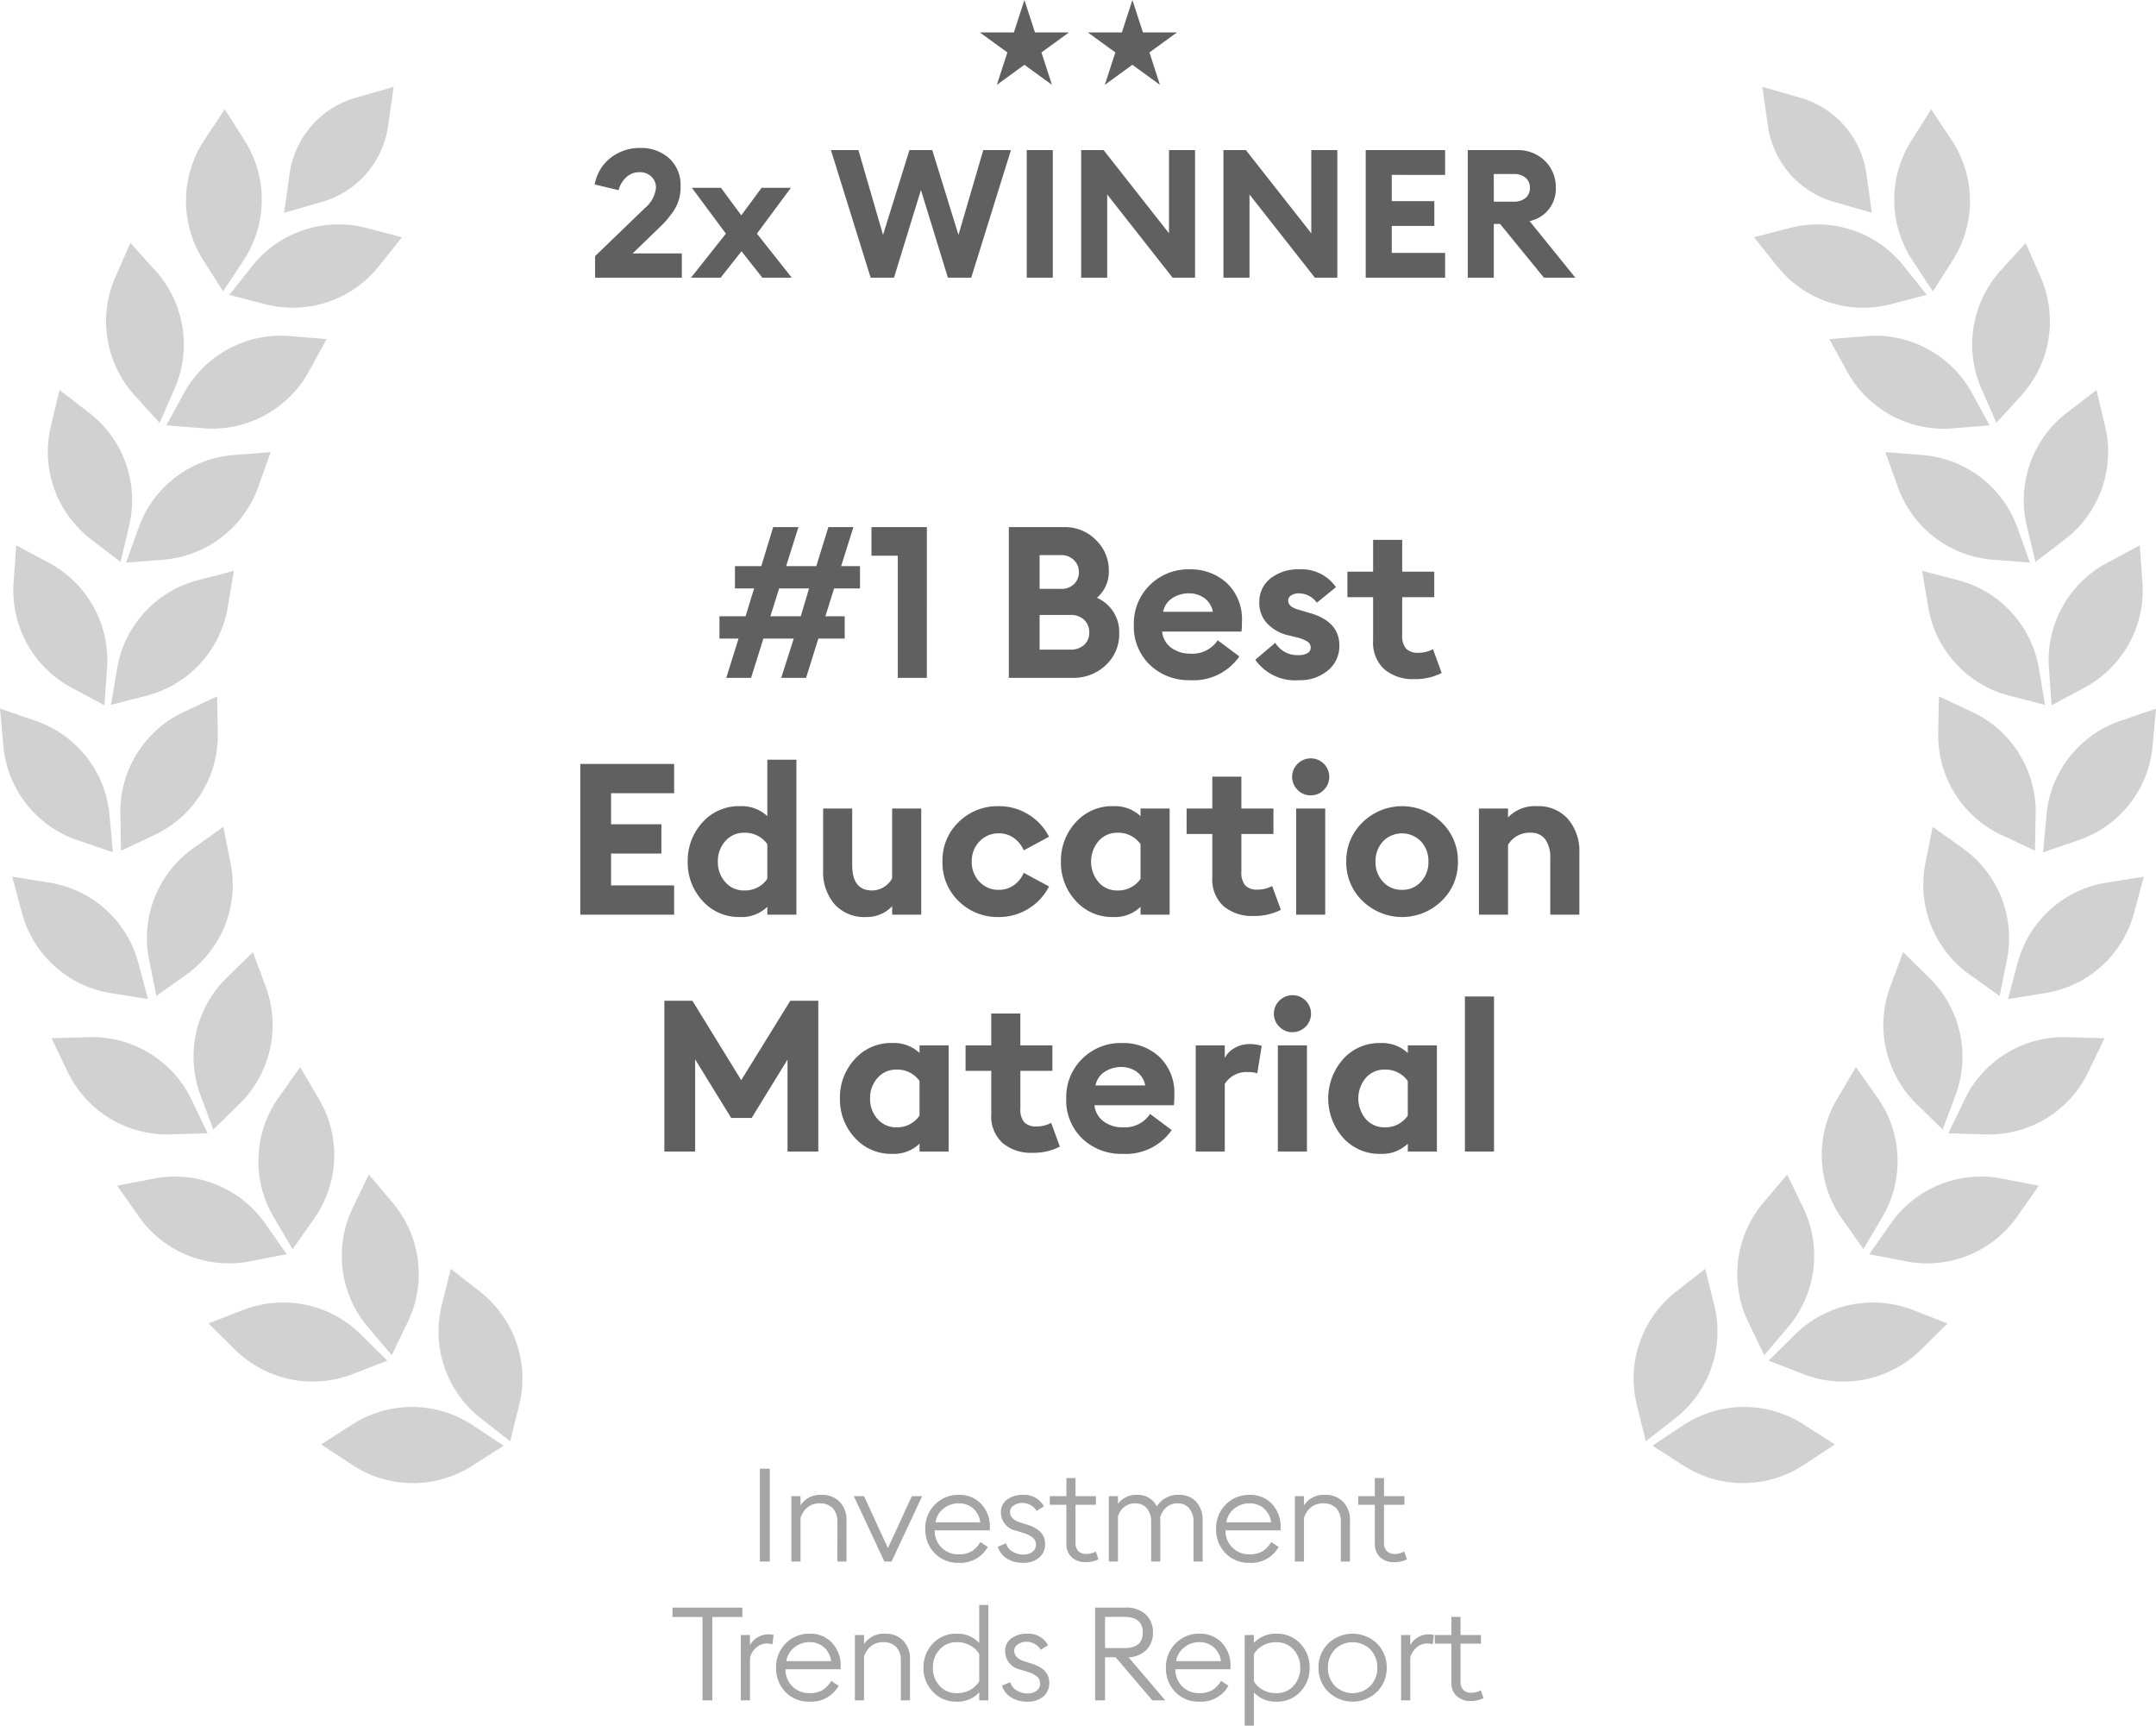 <svg xmlns="http://www.w3.org/2000/svg" xmlns:xlink="http://www.w3.org/1999/xlink" width="264.047" height="211.306" viewBox="0 0 264.047 211.306">
  <defs>
    <clipPath id="clip-path">
      <rect id="Rectangle_10" data-name="Rectangle 10" width="264.047" height="207.042" fill="none"/>
    </clipPath>
    <clipPath id="clip-path-2">
      <rect id="Rectangle_11" data-name="Rectangle 11" width="264.047" height="207.042" fill="rgba(178,178,178,0.6)"/>
    </clipPath>
  </defs>
  <g id="Group_162" data-name="Group 162" transform="translate(20128 213)">
    <path id="Path_287" data-name="Path 287" d="M-38.936,0V-11.36h1.216V0Zm3.856,0V-8h1.12v1.12a2.879,2.879,0,0,1,2.624-1.28,2.919,2.919,0,0,1,2.168.848,3.13,3.13,0,0,1,.84,2.3V0h-1.12V-4.848a2.33,2.33,0,0,0-.568-1.68,2.081,2.081,0,0,0-1.576-.592,2.318,2.318,0,0,0-1.512.488,2.658,2.658,0,0,0-.856,1.3V0Zm11.392,0-3.744-8h1.248l2.928,6.352L-20.328-8h1.264l-3.744,8Zm9.12.16a3.923,3.923,0,0,1-2.976-1.192A4.134,4.134,0,0,1-18.68-4a4.079,4.079,0,0,1,1.168-2.96,3.974,3.974,0,0,1,2.976-1.2,3.618,3.618,0,0,1,2.688,1.088,4.034,4.034,0,0,1,1.072,2.96v.3h-6.752A2.849,2.849,0,0,0-16.7-1.72a2.867,2.867,0,0,0,2.128.84,2.985,2.985,0,0,0,1.576-.376,3.2,3.2,0,0,0,1.064-1.128l.912.592A3.819,3.819,0,0,1-14.568.16ZM-17.432-4.8h5.488a2.68,2.68,0,0,0-.88-1.7,2.594,2.594,0,0,0-1.76-.624,2.918,2.918,0,0,0-1.848.632A2.673,2.673,0,0,0-17.432-4.8ZM-6.7.16a3.683,3.683,0,0,1-1.96-.5A2.63,2.63,0,0,1-9.8-1.808l1.008-.416A1.742,1.742,0,0,0-8-1.216a2.476,2.476,0,0,0,1.32.368,1.81,1.81,0,0,0,1.112-.328,1.065,1.065,0,0,0,.44-.9,1.072,1.072,0,0,0-.344-.808,3.161,3.161,0,0,0-1.16-.6L-7.5-3.76a2.3,2.3,0,0,1-1.92-2.272,1.847,1.847,0,0,1,.76-1.552A3.075,3.075,0,0,1-6.744-8.16,2.733,2.733,0,0,1-4.152-6.752l-.9.56a2,2,0,0,0-1.76-.976,1.774,1.774,0,0,0-1.04.312A.921.921,0,0,0-8.3-6.08q0,.9,1.248,1.3l.912.288q2.128.672,2.128,2.32a2.11,2.11,0,0,1-.744,1.72A2.949,2.949,0,0,1-6.7.16ZM.92.08A2.4,2.4,0,0,1-.736-.512,2.174,2.174,0,0,1-1.4-2.224v-4.72H-3.432V-8H-1.4v-2.224H-.28V-8h2.5v1.056H-.28V-2.32A1.382,1.382,0,0,0,.08-1.264a1.317,1.317,0,0,0,.936.336,2.387,2.387,0,0,0,1.184-.3l.336.96A3.443,3.443,0,0,1,.92.08ZM14.168,0V-4.832a2.478,2.478,0,0,0-.528-1.68,1.79,1.79,0,0,0-1.424-.608,2.009,2.009,0,0,0-1.352.472,2.614,2.614,0,0,0-.792,1.288,2.646,2.646,0,0,1,.032.352V0H8.984V-4.832a2.478,2.478,0,0,0-.528-1.68A1.79,1.79,0,0,0,7.032-7.12a2.1,2.1,0,0,0-1.32.424A2.33,2.33,0,0,0,4.92-5.552V0H3.8V-8H4.92v.928A2.769,2.769,0,0,1,7.3-8.16,2.546,2.546,0,0,1,9.672-6.752a3.037,3.037,0,0,1,2.7-1.408,2.756,2.756,0,0,1,2.128.848,3.261,3.261,0,0,1,.784,2.3V0Zm6.88.16a3.923,3.923,0,0,1-2.976-1.192A4.134,4.134,0,0,1,16.936-4,4.079,4.079,0,0,1,18.1-6.96a3.974,3.974,0,0,1,2.976-1.2,3.618,3.618,0,0,1,2.688,1.088,4.034,4.034,0,0,1,1.072,2.96v.3H18.088A2.849,2.849,0,0,0,18.92-1.72a2.867,2.867,0,0,0,2.128.84,2.985,2.985,0,0,0,1.576-.376,3.2,3.2,0,0,0,1.064-1.128l.912.592A3.819,3.819,0,0,1,21.048.16ZM18.184-4.8h5.488a2.68,2.68,0,0,0-.88-1.7,2.594,2.594,0,0,0-1.76-.624,2.918,2.918,0,0,0-1.848.632A2.673,2.673,0,0,0,18.184-4.8Zm8.4,4.8V-8H27.7v1.12a2.879,2.879,0,0,1,2.624-1.28,2.919,2.919,0,0,1,2.168.848,3.13,3.13,0,0,1,.84,2.3V0h-1.12V-4.848a2.33,2.33,0,0,0-.568-1.68,2.081,2.081,0,0,0-1.576-.592,2.318,2.318,0,0,0-1.512.488,2.659,2.659,0,0,0-.856,1.3V0ZM38.7.08A2.4,2.4,0,0,1,37.04-.512a2.174,2.174,0,0,1-.664-1.712v-4.72H34.344V-8h2.032v-2.224H37.5V-8h2.5v1.056H37.5V-2.32a1.382,1.382,0,0,0,.36,1.056,1.317,1.317,0,0,0,.936.336,2.387,2.387,0,0,0,1.184-.3l.336.96A3.443,3.443,0,0,1,38.7.08ZM-45.96,17V6.792h-3.68V5.64h8.56V6.792h-3.68V17Zm4.688,0V9h1.12v1.248a2.375,2.375,0,0,1,.9-.936,2.481,2.481,0,0,1,1.344-.392,2.9,2.9,0,0,1,.656.064l-.144,1.152a2.282,2.282,0,0,0-.688-.1,1.95,1.95,0,0,0-1.264.472,2.446,2.446,0,0,0-.8,1.272V17Zm8.432.16a3.923,3.923,0,0,1-2.976-1.192A4.134,4.134,0,0,1-36.952,13a4.079,4.079,0,0,1,1.168-2.96,3.974,3.974,0,0,1,2.976-1.2A3.618,3.618,0,0,1-30.12,9.928a4.034,4.034,0,0,1,1.072,2.96v.3H-35.8a2.849,2.849,0,0,0,.832,2.088,2.867,2.867,0,0,0,2.128.84,2.985,2.985,0,0,0,1.576-.376A3.2,3.2,0,0,0-30.2,14.616l.912.592A3.819,3.819,0,0,1-32.84,17.16ZM-35.7,12.2h5.488a2.68,2.68,0,0,0-.88-1.7,2.594,2.594,0,0,0-1.76-.624,2.918,2.918,0,0,0-1.848.632A2.673,2.673,0,0,0-35.7,12.2Zm8.4,4.8V9h1.12v1.12A2.879,2.879,0,0,1-23.56,8.84a2.919,2.919,0,0,1,2.168.848,3.13,3.13,0,0,1,.84,2.3V17h-1.12V12.152a2.33,2.33,0,0,0-.568-1.68,2.081,2.081,0,0,0-1.576-.592,2.318,2.318,0,0,0-1.512.488,2.658,2.658,0,0,0-.856,1.3V17Zm12.448.16a3.827,3.827,0,0,1-2.9-1.208A4.133,4.133,0,0,1-18.9,13a4.133,4.133,0,0,1,1.144-2.952,3.827,3.827,0,0,1,2.9-1.208,3.591,3.591,0,0,1,2.784,1.136V5.32h1.12V17h-1.12v-.976A3.591,3.591,0,0,1-14.856,17.16Zm.048-1.04a3.246,3.246,0,0,0,1.632-.4,3,3,0,0,0,1.1-1.056V11.336a3,3,0,0,0-1.1-1.056,3.246,3.246,0,0,0-1.632-.4,2.739,2.739,0,0,0-2.12.9A3.169,3.169,0,0,0-17.752,13a3.169,3.169,0,0,0,.824,2.216A2.739,2.739,0,0,0-14.808,16.12Zm8.624,1.04a3.683,3.683,0,0,1-1.96-.5,2.63,2.63,0,0,1-1.144-1.464l1.008-.416a1.742,1.742,0,0,0,.792,1.008,2.476,2.476,0,0,0,1.32.368,1.81,1.81,0,0,0,1.112-.328,1.065,1.065,0,0,0,.44-.9,1.072,1.072,0,0,0-.344-.808,3.161,3.161,0,0,0-1.16-.6l-.864-.272A2.3,2.3,0,0,1-8.9,10.968a1.847,1.847,0,0,1,.76-1.552A3.075,3.075,0,0,1-6.232,8.84,2.733,2.733,0,0,1-3.64,10.248l-.9.56A2,2,0,0,0-6.3,9.832a1.774,1.774,0,0,0-1.04.312.921.921,0,0,0-.448.776q0,.9,1.248,1.3l.912.288q2.128.672,2.128,2.32a2.11,2.11,0,0,1-.744,1.72A2.949,2.949,0,0,1-6.184,17.16ZM2.12,17V5.64H5.832A3.5,3.5,0,0,1,8.3,6.464a2.883,2.883,0,0,1,.9,2.232,2.9,2.9,0,0,1-.792,2.12,3.31,3.31,0,0,1-2.184.92L10.712,17H9.128l-4.5-5.28h-1.3V17Zm1.216-6.4H5.688q2.272,0,2.272-1.9,0-1.92-2.272-1.92H3.336ZM14.9,17.16a3.923,3.923,0,0,1-2.976-1.192A4.134,4.134,0,0,1,10.792,13a4.079,4.079,0,0,1,1.168-2.96,3.974,3.974,0,0,1,2.976-1.2,3.618,3.618,0,0,1,2.688,1.088,4.034,4.034,0,0,1,1.072,2.96v.3H11.944A2.859,2.859,0,0,0,14.9,16.12a2.985,2.985,0,0,0,1.576-.376,3.2,3.2,0,0,0,1.064-1.128l.912.592A3.819,3.819,0,0,1,14.9,17.16ZM12.04,12.2h5.488a2.68,2.68,0,0,0-.88-1.7,2.594,2.594,0,0,0-1.76-.624,2.918,2.918,0,0,0-1.848.632A2.673,2.673,0,0,0,12.04,12.2Zm8.4,7.9V9h1.12v.976A3.591,3.591,0,0,1,24.344,8.84a3.827,3.827,0,0,1,2.9,1.208A4.133,4.133,0,0,1,28.392,13a4.133,4.133,0,0,1-1.144,2.952,3.827,3.827,0,0,1-2.9,1.208,3.591,3.591,0,0,1-2.784-1.136V20.1ZM24.3,16.12a2.739,2.739,0,0,0,2.12-.9A3.169,3.169,0,0,0,27.24,13a3.169,3.169,0,0,0-.824-2.216,2.739,2.739,0,0,0-2.12-.9,3.246,3.246,0,0,0-1.632.4,3,3,0,0,0-1.1,1.056v3.328a3,3,0,0,0,1.1,1.056A3.246,3.246,0,0,0,24.3,16.12Zm12.352-.168a4.309,4.309,0,0,1-5.984,0A4.058,4.058,0,0,1,29.48,13a4.058,4.058,0,0,1,1.184-2.952,4.309,4.309,0,0,1,5.984,0A4.058,4.058,0,0,1,37.832,13,4.058,4.058,0,0,1,36.648,15.952Zm-5.176-.736a3.09,3.09,0,0,0,4.368,0A3.135,3.135,0,0,0,36.68,13a3.135,3.135,0,0,0-.84-2.216,3.09,3.09,0,0,0-4.368,0A3.135,3.135,0,0,0,30.632,13,3.135,3.135,0,0,0,31.472,15.216ZM39.592,17V9h1.12v1.248a2.375,2.375,0,0,1,.9-.936,2.481,2.481,0,0,1,1.344-.392,2.9,2.9,0,0,1,.656.064l-.144,1.152a2.282,2.282,0,0,0-.688-.1,1.95,1.95,0,0,0-1.264.472,2.446,2.446,0,0,0-.8,1.272V17Zm8.48.08a2.4,2.4,0,0,1-1.656-.592,2.174,2.174,0,0,1-.664-1.712v-4.72H43.72V9h2.032V6.776h1.12V9h2.5v1.056h-2.5V14.68a1.382,1.382,0,0,0,.36,1.056,1.317,1.317,0,0,0,.936.336,2.387,2.387,0,0,0,1.184-.3l.336.96A3.443,3.443,0,0,1,48.072,17.08Z" transform="translate(-19996 -21.798)" fill="#a5a5a5"/>
    <path id="Path_288" data-name="Path 288" d="M-36.322,0l1.534-4.81h-3.718L-40.014,0h-3.042l1.508-4.81h-2.34V-7.54h3.2l1.04-3.406h-2.34v-2.73h3.224l1.456-4.784h3.094l-1.508,4.784h3.692l1.482-4.784h3.068l-1.508,4.784h2.314v2.73h-3.172L-30.914-7.54h2.366v2.73h-3.224L-33.28,0Zm-.26-10.946L-37.648-7.54h3.718l1.014-3.406ZM-22.048,0V-14.95h-3.224v-3.51h6.786V0Zm13.6,0V-18.46h6.76a5.324,5.324,0,0,1,3.9,1.573A5.137,5.137,0,0,1,3.8-13.1,4.232,4.232,0,0,1,2.34-9.8,4.549,4.549,0,0,1,5.07-5.434,5.133,5.133,0,0,1,3.432-1.56,5.687,5.687,0,0,1-.65,0Zm3.77-3.458H-.91A2.372,2.372,0,0,0,.78-4.043,1.99,1.99,0,0,0,1.4-5.564,2.031,2.031,0,0,0,.78-7.1,2.341,2.341,0,0,0-.91-7.7H-4.68Zm0-7.436h2.626a2.17,2.17,0,0,0,1.586-.585,1.97,1.97,0,0,0,.6-1.469,2,2,0,0,0-.611-1.469,2.129,2.129,0,0,0-1.573-.611H-4.68ZM13.754.286A6.856,6.856,0,0,1,8.827-1.586,6.479,6.479,0,0,1,6.864-6.5a6.555,6.555,0,0,1,1.95-4.849A6.654,6.654,0,0,1,13.7-13.286a6.517,6.517,0,0,1,4.55,1.677A6.051,6.051,0,0,1,20.1-6.89a9.849,9.849,0,0,1-.052,1.222H10.322a2.771,2.771,0,0,0,1.131,1.989,3.827,3.827,0,0,0,2.327.715A3.712,3.712,0,0,0,17.134-4.6l2.652,1.976A6.83,6.83,0,0,1,13.754.286Zm-3.3-8.372h6.084a2.619,2.619,0,0,0-1.053-1.69,3.21,3.21,0,0,0-1.885-.572,3.688,3.688,0,0,0-2,.572A2.513,2.513,0,0,0,10.452-8.086ZM27.092.286a5.966,5.966,0,0,1-5.356-2.5L24.18-4.29a3.183,3.183,0,0,0,2.912,1.508,2.04,2.04,0,0,0,1.014-.234.757.757,0,0,0,.416-.7.839.839,0,0,0-.351-.689,4.411,4.411,0,0,0-1.391-.559L25.818-5.2A5.132,5.132,0,0,1,23.1-6.76a3.689,3.689,0,0,1-.871-2.6,3.6,3.6,0,0,1,1.417-2.847,5.426,5.426,0,0,1,3.471-1.079,5.107,5.107,0,0,1,4.5,2.184l-2.34,1.9a2.737,2.737,0,0,0-2.21-1.144,1.735,1.735,0,0,0-.91.234.724.724,0,0,0-.39.65q0,.78,1.274,1.118l1.222.364q3.77,1.014,3.77,4.03a3.821,3.821,0,0,1-1.4,3.042A5.262,5.262,0,0,1,27.092.286ZM41.21.156a5.4,5.4,0,0,1-3.666-1.2,4.4,4.4,0,0,1-1.378-3.51V-9.88H33.02V-13h3.146v-3.9h3.562V-13h3.926v3.12H39.728v4.628a2.394,2.394,0,0,0,.481,1.677,1.974,1.974,0,0,0,1.495.507A3.766,3.766,0,0,0,43.5-3.51L44.564-.6A7,7,0,0,1,41.21.156ZM-60.931,29V10.54h11.492v3.588h-7.722v3.8H-51v3.588h-6.162v3.9h7.722V29Zm19.578.286A5.958,5.958,0,0,1-45.968,27.3a6.883,6.883,0,0,1-1.807-4.8,6.883,6.883,0,0,1,1.807-4.8,5.958,5.958,0,0,1,4.615-1.989,4.607,4.607,0,0,1,3.328,1.222V10.02h3.562V29h-3.562v-.962A4.5,4.5,0,0,1-41.353,29.286Zm.52-3.25a3.3,3.3,0,0,0,2.808-1.43V20.368a3.314,3.314,0,0,0-2.808-1.4,2.984,2.984,0,0,0-2.34,1.027,3.649,3.649,0,0,0-.91,2.509,3.649,3.649,0,0,0,.91,2.509A2.984,2.984,0,0,0-40.833,26.036ZM-19.175,16V29h-3.562V27.96a4.25,4.25,0,0,1-3.2,1.326A4.886,4.886,0,0,1-29.8,27.713a6.069,6.069,0,0,1-1.391-4.173V16h3.562v6.942q0,3.094,2.444,3.094a2.843,2.843,0,0,0,2.444-1.482V16Zm9.49,13.286a6.753,6.753,0,0,1-4.9-1.937A6.489,6.489,0,0,1-16.575,22.5a6.489,6.489,0,0,1,1.989-4.849,6.753,6.753,0,0,1,4.9-1.937,6.779,6.779,0,0,1,3.653,1.027,6.753,6.753,0,0,1,2.509,2.717l-3.094,1.664a3.644,3.644,0,0,0-1.209-1.508,3.094,3.094,0,0,0-1.859-.572,3.131,3.131,0,0,0-2.353.988,3.424,3.424,0,0,0-.949,2.47,3.424,3.424,0,0,0,.949,2.47,3.131,3.131,0,0,0,2.353.988,3.094,3.094,0,0,0,1.859-.572,3.644,3.644,0,0,0,1.209-1.508l3.094,1.664a6.753,6.753,0,0,1-2.509,2.717A6.779,6.779,0,0,1-9.685,29.286Zm14.04,0A5.958,5.958,0,0,1-.26,27.3a6.883,6.883,0,0,1-1.807-4.8A6.883,6.883,0,0,1-.26,17.7a5.958,5.958,0,0,1,4.615-1.989,4.607,4.607,0,0,1,3.328,1.222V16h3.562V29H7.683v-.962A4.5,4.5,0,0,1,4.355,29.286Zm.52-3.25a3.3,3.3,0,0,0,2.808-1.43V20.368a3.314,3.314,0,0,0-2.808-1.4,2.984,2.984,0,0,0-2.34,1.027,3.914,3.914,0,0,0,0,5.018A2.984,2.984,0,0,0,4.875,26.036Zm16.64,3.12a5.4,5.4,0,0,1-3.666-1.2,4.4,4.4,0,0,1-1.378-3.51V19.12H13.325V16h3.146V12.1h3.562V16h3.926v3.12H20.033v4.628a2.394,2.394,0,0,0,.481,1.677,1.974,1.974,0,0,0,1.495.507A3.766,3.766,0,0,0,23.8,25.49L24.869,28.4A7,7,0,0,1,21.515,29.156Zm6.994-14.768a2.192,2.192,0,0,1-1.586-.663,2.229,2.229,0,0,1,0-3.2,2.266,2.266,0,1,1,3.211,3.2A2.21,2.21,0,0,1,28.509,14.388ZM26.741,29V16H30.3V29Zm17.81-1.677a6.938,6.938,0,0,1-9.672,0,6.492,6.492,0,0,1-2-4.823,6.5,6.5,0,0,1,2-4.81,6.906,6.906,0,0,1,9.672,0,6.5,6.5,0,0,1,2,4.81A6.492,6.492,0,0,1,44.551,27.323Zm-4.836-1.365a3.038,3.038,0,0,0,2.3-.975,3.467,3.467,0,0,0,.923-2.483,3.467,3.467,0,0,0-.923-2.483,3.233,3.233,0,0,0-4.628,0,3.467,3.467,0,0,0-.923,2.483,3.467,3.467,0,0,0,.923,2.483A3.068,3.068,0,0,0,39.715,25.958ZM49.127,29V16h3.562v1.092a4.527,4.527,0,0,1,3.536-1.378,4.823,4.823,0,0,1,3.809,1.573,6.069,6.069,0,0,1,1.391,4.173V29H57.863V22.058a3.735,3.735,0,0,0-.611-2.275,2.112,2.112,0,0,0-1.807-.819,3.055,3.055,0,0,0-2.756,1.482V29ZM-50.635,58V39.54H-47.2l5.98,9.724,6.006-9.724h3.432V58h-3.77V46.742l-4.394,7.15h-2.5l-4.42-7.176V58Zm27.924.286A5.958,5.958,0,0,1-27.326,56.3a6.883,6.883,0,0,1-1.807-4.8,6.883,6.883,0,0,1,1.807-4.8,5.958,5.958,0,0,1,4.615-1.989,4.607,4.607,0,0,1,3.328,1.222V45h3.562V58h-3.562v-.962A4.5,4.5,0,0,1-22.711,58.286Zm.52-3.25a3.3,3.3,0,0,0,2.808-1.43V49.368a3.314,3.314,0,0,0-2.808-1.4,2.984,2.984,0,0,0-2.34,1.027,3.649,3.649,0,0,0-.91,2.509,3.649,3.649,0,0,0,.91,2.509A2.984,2.984,0,0,0-22.191,55.036Zm16.64,3.12a5.4,5.4,0,0,1-3.666-1.2A4.4,4.4,0,0,1-10.6,53.45V48.12h-3.146V45H-10.6V41.1h3.562V45h3.926v3.12H-7.033v4.628a2.394,2.394,0,0,0,.481,1.677,1.974,1.974,0,0,0,1.495.507,3.766,3.766,0,0,0,1.794-.442L-2.2,57.4A7,7,0,0,1-5.551,58.156Zm11.024.13A6.856,6.856,0,0,1,.546,56.414,6.479,6.479,0,0,1-1.417,51.5a6.555,6.555,0,0,1,1.95-4.849,6.654,6.654,0,0,1,4.888-1.937,6.517,6.517,0,0,1,4.55,1.677,6.051,6.051,0,0,1,1.846,4.719,9.849,9.849,0,0,1-.052,1.222H2.041a2.772,2.772,0,0,0,1.131,1.989,3.827,3.827,0,0,0,2.327.715A3.712,3.712,0,0,0,8.853,53.4L11.5,55.374A6.83,6.83,0,0,1,5.473,58.286Zm-3.3-8.372H8.255A2.619,2.619,0,0,0,7.2,48.224a3.21,3.21,0,0,0-1.885-.572,3.688,3.688,0,0,0-2,.572A2.513,2.513,0,0,0,2.171,49.914ZM14.443,58V45H18v1.56a2.8,2.8,0,0,1,1.183-1.222,3.569,3.569,0,0,1,1.833-.494,4.445,4.445,0,0,1,1.508.234l-.546,3.354a2.912,2.912,0,0,0-1.092-.156A3.115,3.115,0,0,0,18,49.732V58Zm11.83-14.612a2.192,2.192,0,0,1-1.586-.663,2.229,2.229,0,0,1,0-3.2,2.266,2.266,0,1,1,1.586,3.861ZM24.5,58V45h3.562V58Zm12.584.286A5.958,5.958,0,0,1,32.474,56.3a7.271,7.271,0,0,1,0-9.594,5.958,5.958,0,0,1,4.615-1.989,4.607,4.607,0,0,1,3.328,1.222V45h3.562V58H40.417v-.962A4.5,4.5,0,0,1,37.089,58.286Zm.52-3.25a3.3,3.3,0,0,0,2.808-1.43V49.368a3.314,3.314,0,0,0-2.808-1.4,2.984,2.984,0,0,0-2.34,1.027,3.914,3.914,0,0,0,0,5.018A2.984,2.984,0,0,0,37.609,55.036ZM47.411,58V39.02h3.562V58Z" transform="translate(-19996 -130)" fill="#606060"/>
    <g id="Group_26" data-name="Group 26" transform="translate(-20128 -213)" clip-path="url(#clip-path-2)">
      <path id="Path_152" data-name="Path 152" d="M347.192,111.891l3.917-2.1a13.521,13.521,0,0,0,7.2-13.053l-.319-4.432-3.919,2.1a13.521,13.521,0,0,0-7.2,13.045Z" transform="translate(-95.93 -25.531)" fill="rgba(178,178,178,0.6)" fill-rule="evenodd"/>
      <path id="Path_153" data-name="Path 153" d="M339.938,163.372l4.4-.7a13.482,13.482,0,0,0,11.078-9.973l1.155-4.307-4.407.7a13.478,13.478,0,0,0-11.07,9.972Z" transform="translate(-94.021 -41.043)" fill="rgba(178,178,178,0.6)" fill-rule="evenodd"/>
      <path id="Path_154" data-name="Path 154" d="M316.465,208.656l4.376.851a13.487,13.487,0,0,0,13.822-5.582l2.561-3.655-4.385-.846A13.489,13.489,0,0,0,319.029,205Z" transform="translate(-87.529 -55.085)" fill="rgba(178,178,178,0.6)" fill-rule="evenodd"/>
      <path id="Path_155" data-name="Path 155" d="M279.739,242.887l3.732,2.39a13.5,13.5,0,0,0,14.907-.1l3.715-2.442-3.751-2.395a13.5,13.5,0,0,0-14.9.1Z" transform="translate(-77.371 -65.869)" fill="rgba(178,178,178,0.6)" fill-rule="evenodd"/>
      <path id="Path_156" data-name="Path 156" d="M329.334,67.8l-2.115-3.858a13.519,13.519,0,0,0-13.131-7.057l-4.388.363,2.123,3.861a13.526,13.526,0,0,0,13.124,7.05Z" transform="translate(-85.658 -15.719)" fill="rgba(178,178,178,0.6)" fill-rule="evenodd"/>
      <path id="Path_157" data-name="Path 157" d="M340.456,113.036l-.731-4.325a13.489,13.489,0,0,0-10.072-10.984l-4.253-1.1.737,4.333a13.488,13.488,0,0,0,10.069,10.978Z" transform="translate(-90 -26.725)" fill="rgba(178,178,178,0.6)" fill-rule="evenodd"/>
      <path id="Path_158" data-name="Path 158" d="M334.961,160.663l.862-4.3a13.493,13.493,0,0,0-5.486-13.858l-3.582-2.549-.859,4.319a13.5,13.5,0,0,0,5.486,13.843Z" transform="translate(-90.061 -38.709)" fill="rgba(178,178,178,0.6)" fill-rule="evenodd"/>
      <path id="Path_159" data-name="Path 159" d="M313.515,202.911l2.245-3.8a13.49,13.49,0,0,0-.619-14.888l-2.545-3.6-2.245,3.8a13.5,13.5,0,0,0,.62,14.879Z" transform="translate(-85.302 -49.959)" fill="rgba(178,178,178,0.6)" fill-rule="evenodd"/>
      <path id="Path_160" data-name="Path 160" d="M278.062,235.882l3.488-2.729a13.486,13.486,0,0,0,4.855-14.091l-1.073-4.3-3.49,2.739a13.492,13.492,0,0,0-4.848,14.082Z" transform="translate(-76.495 -59.399)" fill="rgba(178,178,178,0.6)" fill-rule="evenodd"/>
      <path id="Path_161" data-name="Path 161" d="M325.419,40.793l2.366-3.718a13.494,13.494,0,0,0-.133-14.9l-2.433-3.678-2.363,3.727a13.512,13.512,0,0,0,.135,14.892Z" transform="translate(-88.696 -5.115)" fill="rgba(178,178,178,0.6)" fill-rule="evenodd"/>
      <path id="Path_162" data-name="Path 162" d="M344.046,87.069l3.517-2.69a13.49,13.49,0,0,0,4.99-14.046l-1.03-4.314L348,68.723a13.514,13.514,0,0,0-4.983,14.034Z" transform="translate(-94.767 -18.26)" fill="rgba(178,178,178,0.6)" fill-rule="evenodd"/>
      <path id="Path_163" data-name="Path 163" d="M345.885,137.535l4.21-1.434a13.48,13.48,0,0,0,9.216-11.719l.4-4.432-4.215,1.44a13.482,13.482,0,0,0-9.208,11.711Z" transform="translate(-95.666 -33.176)" fill="rgba(178,178,178,0.6)" fill-rule="evenodd"/>
      <path id="Path_164" data-name="Path 164" d="M329.843,187.325l4.456.13a13.488,13.488,0,0,0,12.734-7.747l1.937-4.024-4.466-.125a13.481,13.481,0,0,0-12.724,7.746Z" transform="translate(-91.229 -48.555)" fill="rgba(178,178,178,0.6)" fill-rule="evenodd"/>
      <path id="Path_165" data-name="Path 165" d="M299.424,227.583l4.146,1.612a13.566,13.566,0,0,0,14.595-3.034l3.161-3.134-4.152-1.612a13.565,13.565,0,0,0-14.586,3.037Z" transform="translate(-82.816 -60.978)" fill="rgba(178,178,178,0.6)" fill-rule="evenodd"/>
      <path id="Path_166" data-name="Path 166" d="M318.1,46.617l-2.744-3.445a13.486,13.486,0,0,0-14.139-4.72l-4.275,1.107,2.758,3.453a13.485,13.485,0,0,0,14.134,4.714Z" transform="translate(-82.13 -10.509)" fill="rgba(178,178,178,0.6)" fill-rule="evenodd"/>
      <path id="Path_167" data-name="Path 167" d="M336.88,90.056,335.4,85.918a13.494,13.494,0,0,0-11.839-9.046l-4.385-.34,1.484,4.143a13.489,13.489,0,0,0,11.837,9.04Z" transform="translate(-88.277 -21.168)" fill="rgba(178,178,178,0.6)" fill-rule="evenodd"/>
      <path id="Path_168" data-name="Path 168" d="M339.984,136.764l.079-4.381a13.49,13.49,0,0,0-7.876-12.653l-3.968-1.861-.082,4.386a13.474,13.474,0,0,0,7.874,12.648Z" transform="translate(-90.757 -32.6)" fill="rgba(178,178,178,0.6)" fill-rule="evenodd"/>
      <path id="Path_169" data-name="Path 169" d="M326.112,182.887l1.531-4.106a13.513,13.513,0,0,0-3.246-14.55l-3.132-3.07-1.533,4.114a13.512,13.512,0,0,0,3.248,14.544Z" transform="translate(-88.188 -44.575)" fill="rgba(178,178,178,0.6)" fill-rule="evenodd"/>
      <path id="Path_170" data-name="Path 170" d="M297.419,220.931l2.848-3.368a13.511,13.511,0,0,0,1.874-14.788l-1.919-3.975-2.851,3.377a13.52,13.52,0,0,0-1.869,14.777Z" transform="translate(-81.347 -54.985)" fill="rgba(178,178,178,0.6)" fill-rule="evenodd"/>
      <path id="Path_171" data-name="Path 171" d="M336.845,63.16l2.968-3.269a13.5,13.5,0,0,0,2.393-14.714l-1.777-4.043-2.97,3.275a13.5,13.5,0,0,0-2.387,14.7Z" transform="translate(-92.346 -11.377)" fill="rgba(178,178,178,0.6)" fill-rule="evenodd"/>
      <path id="Path_172" data-name="Path 172" d="M311.771,30.117l-.657-4.668A11.327,11.327,0,0,0,302.892,16l-4.534-1.3.661,4.673a11.34,11.34,0,0,0,8.219,9.443Z" transform="translate(-82.521 -4.066)" fill="rgba(178,178,178,0.6)" fill-rule="evenodd"/>
      <path id="Path_173" data-name="Path 173" d="M13.41,111.889l-3.917-2.1a13.526,13.526,0,0,1-7.2-13.053l.32-4.431,3.919,2.1a13.525,13.525,0,0,1,7.194,13.046Z" transform="translate(-0.624 -25.531)" fill="rgba(178,178,178,0.6)" fill-rule="evenodd"/>
      <path id="Path_174" data-name="Path 174" d="M18.7,163.371l-4.4-.7A13.479,13.479,0,0,1,3.227,152.7l-1.156-4.307,4.409.7a13.48,13.48,0,0,1,11.068,9.972Z" transform="translate(-0.573 -41.043)" fill="rgba(178,178,178,0.6)" fill-rule="evenodd"/>
      <path id="Path_175" data-name="Path 175" d="M40.6,208.655l-4.377.851a13.479,13.479,0,0,1-13.82-5.582l-2.562-3.656,4.385-.845A13.491,13.491,0,0,1,38.036,205Z" transform="translate(-5.487 -55.085)" fill="rgba(178,178,178,0.6)" fill-rule="evenodd"/>
      <path id="Path_176" data-name="Path 176" d="M76.715,242.886l-3.731,2.389a13.5,13.5,0,0,1-14.908-.1l-3.714-2.442,3.751-2.394a13.494,13.494,0,0,1,14.9.1Z" transform="translate(-15.036 -65.868)" fill="rgba(178,178,178,0.6)" fill-rule="evenodd"/>
      <path id="Path_177" data-name="Path 177" d="M28.161,67.8l2.115-3.858A13.512,13.512,0,0,1,43.407,56.88l4.387.362L45.672,61.1a13.528,13.528,0,0,1-13.123,7.05Z" transform="translate(-7.789 -15.719)" fill="rgba(178,178,178,0.6)" fill-rule="evenodd"/>
      <path id="Path_178" data-name="Path 178" d="M18.788,113.034l.731-4.324A13.487,13.487,0,0,1,29.592,97.727l4.252-1.1-.737,4.334a13.491,13.491,0,0,1-10.071,10.976Z" transform="translate(-5.196 -26.725)" fill="rgba(178,178,178,0.6)" fill-rule="evenodd"/>
      <path id="Path_179" data-name="Path 179" d="M26.032,160.661l-.862-4.3A13.491,13.491,0,0,1,30.654,142.5l3.584-2.551.859,4.319a13.5,13.5,0,0,1-5.488,13.844Z" transform="translate(-6.884 -38.709)" fill="rgba(178,178,178,0.6)" fill-rule="evenodd"/>
      <path id="Path_180" data-name="Path 180" d="M47.933,202.909l-2.245-3.794a13.492,13.492,0,0,1,.617-14.889l2.547-3.6,2.243,3.8a13.5,13.5,0,0,1-.619,14.879Z" transform="translate(-12.099 -49.958)" fill="rgba(178,178,178,0.6)" fill-rule="evenodd"/>
      <path id="Path_181" data-name="Path 181" d="M83.017,235.88l-3.486-2.729a13.484,13.484,0,0,1-4.855-14.091l1.071-4.3,3.493,2.737a13.5,13.5,0,0,1,4.847,14.083Z" transform="translate(-20.537 -59.399)" fill="rgba(178,178,178,0.6)" fill-rule="evenodd"/>
      <path id="Path_182" data-name="Path 182" d="M36.033,40.791,33.67,37.073A13.5,13.5,0,0,1,33.8,22.168l2.434-3.678L38.6,22.218a13.511,13.511,0,0,1-.136,14.891Z" transform="translate(-8.71 -5.114)" fill="rgba(178,178,178,0.6)" fill-rule="evenodd"/>
      <path id="Path_183" data-name="Path 183" d="M17.013,87.067,13.5,84.378A13.493,13.493,0,0,1,8.5,70.33l1.031-4.314,3.52,2.706a13.512,13.512,0,0,1,4.982,14.034Z" transform="translate(-2.244 -18.259)" fill="rgba(178,178,178,0.6)" fill-rule="evenodd"/>
      <path id="Path_184" data-name="Path 184" d="M13.83,137.533,9.618,136.1A13.481,13.481,0,0,1,.4,124.381L0,119.949l4.217,1.44A13.477,13.477,0,0,1,13.424,133.1Z" transform="translate(0 -33.176)" fill="rgba(178,178,178,0.6)" fill-rule="evenodd"/>
      <path id="Path_185" data-name="Path 185" d="M27.844,187.325l-4.455.128a13.492,13.492,0,0,1-12.734-7.747l-1.937-4.024,4.468-.125A13.484,13.484,0,0,1,25.91,183.3Z" transform="translate(-2.411 -48.555)" fill="rgba(178,178,178,0.6)" fill-rule="evenodd"/>
      <path id="Path_186" data-name="Path 186" d="M57.2,227.583l-4.146,1.61a13.565,13.565,0,0,1-14.595-3.034L35.3,223.027l4.153-1.613a13.568,13.568,0,0,1,14.585,3.037Z" transform="translate(-9.764 -60.978)" fill="rgba(178,178,178,0.6)" fill-rule="evenodd"/>
      <path id="Path_187" data-name="Path 187" d="M38.81,46.615l2.744-3.445a13.485,13.485,0,0,1,14.138-4.72l4.276,1.108-2.759,3.451a13.479,13.479,0,0,1-14.132,4.714Z" transform="translate(-10.734 -10.508)" fill="rgba(178,178,178,0.6)" fill-rule="evenodd"/>
      <path id="Path_188" data-name="Path 188" d="M21.352,90.054l1.484-4.138A13.494,13.494,0,0,1,34.675,76.87l4.385-.34-1.484,4.143a13.5,13.5,0,0,1-11.839,9.041Z" transform="translate(-5.906 -21.167)" fill="rgba(178,178,178,0.6)" fill-rule="evenodd"/>
      <path id="Path_189" data-name="Path 189" d="M20.457,136.762l-.079-4.381a13.487,13.487,0,0,1,7.876-12.652l3.968-1.863.082,4.388A13.474,13.474,0,0,1,24.428,134.9Z" transform="translate(-5.636 -32.6)" fill="rgba(178,178,178,0.6)" fill-rule="evenodd"/>
      <path id="Path_190" data-name="Path 190" d="M35.188,182.887l-1.533-4.107A13.515,13.515,0,0,1,36.9,164.229l3.132-3.07,1.533,4.114a13.511,13.511,0,0,1-3.249,14.544Z" transform="translate(-9.064 -44.574)" fill="rgba(178,178,178,0.6)" fill-rule="evenodd"/>
      <path id="Path_191" data-name="Path 191" d="M63.981,220.931l-2.848-3.368a13.511,13.511,0,0,1-1.877-14.788l1.921-3.975,2.85,3.377a13.521,13.521,0,0,1,1.87,14.777Z" transform="translate(-16.004 -54.985)" fill="rgba(178,178,178,0.6)" fill-rule="evenodd"/>
      <path id="Path_192" data-name="Path 192" d="M24.517,63.158,21.55,59.889a13.5,13.5,0,0,1-2.395-14.714l1.779-4.045,2.97,3.275a13.5,13.5,0,0,1,2.387,14.7Z" transform="translate(-4.969 -11.376)" fill="rgba(178,178,178,0.6)" fill-rule="evenodd"/>
      <path id="Path_193" data-name="Path 193" d="M48.1,30.116l.658-4.668A11.33,11.33,0,0,1,56.981,16l4.535-1.3-.663,4.674a11.334,11.334,0,0,1-8.219,9.441Z" transform="translate(-13.304 -4.066)" fill="rgba(178,178,178,0.6)" fill-rule="evenodd"/>
    </g>
    <path id="Path_289" data-name="Path 289" d="M.88,0V-2.64L6.974-8.514A3.778,3.778,0,0,0,8.338-11a1.852,1.852,0,0,0-.55-1.364,2.021,2.021,0,0,0-1.5-.55,2.291,2.291,0,0,0-1.584.616,3.221,3.221,0,0,0-.946,1.584l-2.926-.7a5.321,5.321,0,0,1,1.958-3.267,5.769,5.769,0,0,1,3.652-1.2,5.067,5.067,0,0,1,3.5,1.254,4.414,4.414,0,0,1,1.408,3.476,5.19,5.19,0,0,1-.638,2.629A11.087,11.087,0,0,1,8.778-6.16l-3.3,3.19h6.028V0ZM21.362,0,18.81-3.234,16.258,0h-3.63L16.9-5.39,12.738-11H16.3l2.486,3.366L21.274-11H24.86L20.7-5.39,24.97,0ZM34.628,0,29.766-15.62h3.366L36.146-5.236,39.38-15.62h2.794L45.386-5.236,48.422-15.62H51.81L46.948,0h-2.86l-3.3-10.736L37.488,0ZM53.746,0V-15.62h3.19V0ZM74.36,0H71.61L63.6-10.186V0h-3.19V-15.62h2.75L71.17-5.434V-15.62h3.19ZM91.784,0h-2.75L81.026-10.186V0h-3.19V-15.62h2.75L88.594-5.434V-15.62h3.19ZM95.26,0V-15.62h9.724v3.036H98.45v3.212h5.214v3.036H98.45v3.3h6.534V0Zm12.5,0V-15.62h5.984a4.708,4.708,0,0,1,3.465,1.32,4.458,4.458,0,0,1,1.331,3.3,4,4,0,0,1-3.212,4.07L120.934,0h-3.85l-5.368-6.578h-.77V0Zm3.19-9.306h2.42a2.209,2.209,0,0,0,1.463-.451A1.533,1.533,0,0,0,115.368-11a1.533,1.533,0,0,0-.539-1.243,2.209,2.209,0,0,0-1.463-.451h-2.42Z" transform="translate(-20056 -179)" fill="#606060"/>
    <g id="Group_140" data-name="Group 140" transform="translate(-8656.639 6108)">
      <g id="Group_77" data-name="Group 77">
        <path id="Path_57" data-name="Path 57" d="M152.99,0,151.7,3.969h-4.172L150.9,6.42l-1.289,3.967,3.375-2.452,3.375,2.452L155.077,6.42l3.375-2.452h-4.172Z" transform="translate(-11485.665 -6321)" fill="#606060"/>
        <path id="Path_58" data-name="Path 58" d="M134.709,0l-1.29,3.969h-4.171l3.375,2.452-1.289,3.967,3.375-2.452,3.375,2.452-1.29-3.967,3.375-2.452H136Z" transform="translate(-11480.609 -6321)" fill="#606060"/>
      </g>
    </g>
  </g>
</svg>
